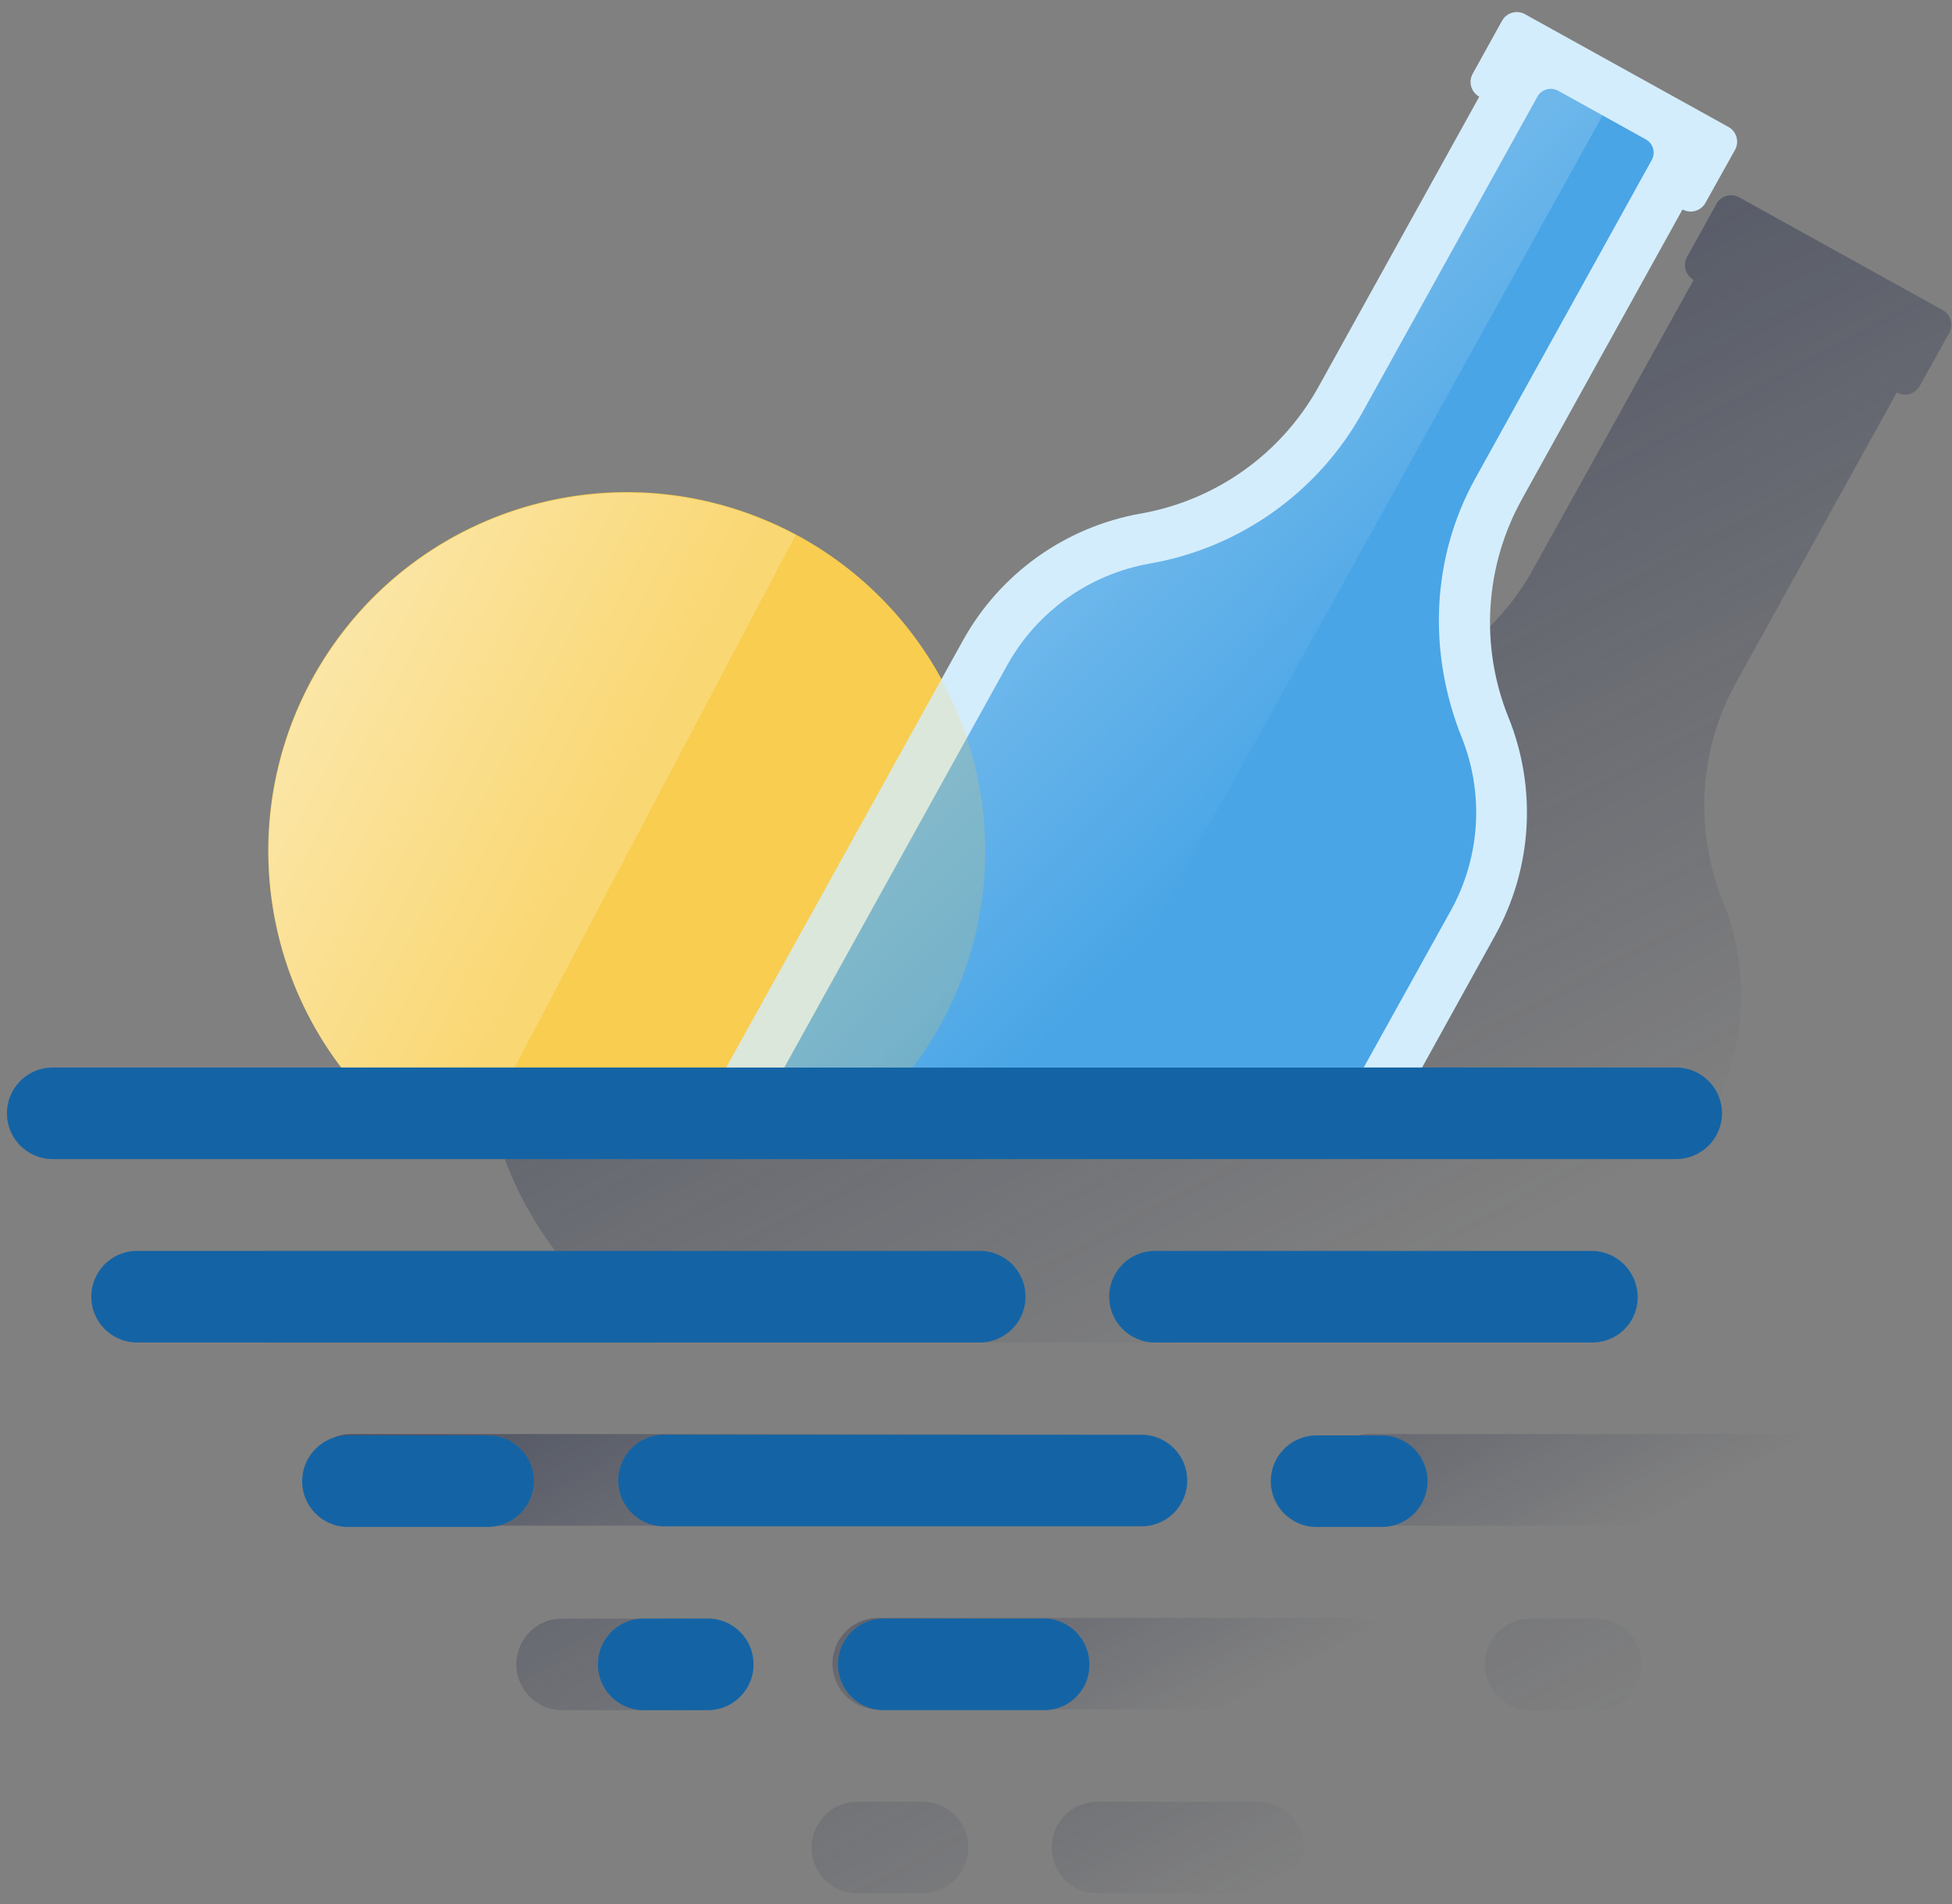 <?xml version="1.0" encoding="UTF-8"?>
<svg width="121px" height="118px" viewBox="0 0 121 118" version="1.1" xmlns="http://www.w3.org/2000/svg" xmlns:xlink="http://www.w3.org/1999/xlink">
    <rect x="0" y="0" width="121" height="118" fill="#808080" stroke="none"/>
    <title>Objects/Empty-State-Day</title>
    <defs>
        <linearGradient x1="28.139%" y1="24.479%" x2="78.782%" y2="87.623%" id="linearGradient-1">
            <stop stop-color="#1C2645" stop-opacity="0.5" offset="0%"></stop>
            <stop stop-color="#1C2645" stop-opacity="0" offset="100%"></stop>
        </linearGradient>
        <linearGradient x1="-2.122%" y1="40.388%" x2="82.823%" y2="56.052%" id="linearGradient-2">
            <stop stop-color="#1C2645" stop-opacity="0.5" offset="0%"></stop>
            <stop stop-color="#1C2645" stop-opacity="0" offset="100%"></stop>
        </linearGradient>
        <linearGradient x1="-80.867%" y1="7.361%" x2="73.255%" y2="57.576%" id="linearGradient-3">
            <stop stop-color="#1C2645" stop-opacity="0.5" offset="0%"></stop>
            <stop stop-color="#1C2645" stop-opacity="0" offset="100%"></stop>
        </linearGradient>
        <linearGradient x1="-190.162%" y1="-127.211%" x2="181.194%" y2="147.102%" id="linearGradient-4">
            <stop stop-color="#1C2645" stop-opacity="0.5" offset="0%"></stop>
            <stop stop-color="#1C2645" stop-opacity="0" offset="100%"></stop>
        </linearGradient>
        <linearGradient x1="-62.005%" y1="16.099%" x2="80.524%" y2="59.245%" id="linearGradient-5">
            <stop stop-color="#1C2645" stop-opacity="0.5" offset="0%"></stop>
            <stop stop-color="#1C2645" stop-opacity="0" offset="100%"></stop>
        </linearGradient>
        <linearGradient x1="-248.79%" y1="-154.172%" x2="92.358%" y2="78.924%" id="linearGradient-6">
            <stop stop-color="#1C2645" stop-opacity="0.5" offset="0%"></stop>
            <stop stop-color="#1C2645" stop-opacity="0" offset="100%"></stop>
        </linearGradient>
        <linearGradient x1="-476.338%" y1="-528.142%" x2="98.949%" y2="103.777%" id="linearGradient-7">
            <stop stop-color="#1C2645" stop-opacity="0.5" offset="0%"></stop>
            <stop stop-color="#1C2645" stop-opacity="0" offset="100%"></stop>
        </linearGradient>
        <linearGradient x1="-406.068%" y1="-450.961%" x2="169.219%" y2="180.942%" id="linearGradient-8">
            <stop stop-color="#1C2645" stop-opacity="0.5" offset="0%"></stop>
            <stop stop-color="#1C2645" stop-opacity="0" offset="100%"></stop>
        </linearGradient>
        <linearGradient x1="15.848%" y1="30.541%" x2="66.718%" y2="60.026%" id="linearGradient-9">
            <stop stop-color="#FFFFFF" stop-opacity="0.5" offset="0%"></stop>
            <stop stop-color="#FFFFFF" stop-opacity="0.2" offset="100%"></stop>
        </linearGradient>
        <linearGradient x1="43.519%" y1="43.618%" x2="65.272%" y2="69.63%" id="linearGradient-10">
            <stop stop-color="#FFFFFF" stop-opacity="0.2" offset="0%"></stop>
            <stop stop-color="#FFFFFF" stop-opacity="0" offset="100%"></stop>
        </linearGradient>
    </defs>
    <g id="2.2)-FICHERO---1-país" stroke="none" stroke-width="1" fill="none" fill-rule="evenodd">
        <g id="MODAL---No-encuentra-fichero" transform="translate(-346, -256)">
            <g id="Group-2" transform="translate(221, 244)">
                <g id="empty-states-day" transform="translate(114, 0)">
                    <rect id="Rectangle" x="0" y="0" width="132" height="132"></rect>
                    <g transform="translate(11.22, 12.54)" fill-rule="nonzero" id="Path">
                        <path d="M117.355,23.79 C117.598,23.925 117.884,23.957 118.151,23.881 C118.418,23.804 118.643,23.625 118.777,23.382 L120.607,20.101 C120.743,19.858 120.776,19.572 120.7,19.304 C120.623,19.037 120.443,18.811 120.2,18.676 L107.599,11.694 C107.356,11.558 107.069,11.525 106.802,11.602 C106.534,11.678 106.308,11.858 106.174,12.102 L104.357,15.382 C104.222,15.625 104.19,15.911 104.266,16.178 C104.343,16.445 104.522,16.67 104.765,16.805 L94.794,34.77 C92.494,38.919 88.444,41.807 83.772,42.631 C79.1,43.456 75.05,46.345 72.75,50.495 L71.409,52.913 C69.328,49.119 66.188,46.011 62.372,43.97 C62.152,43.852 61.927,43.737 61.702,43.627 L61.321,43.444 C61.14,43.361 60.963,43.279 60.78,43.201 C60.597,43.123 60.461,43.063 60.298,42.997 C60.136,42.932 59.935,42.851 59.749,42.78 L59.394,42.649 C59.133,42.558 58.871,42.469 58.61,42.388 L58.299,42.299 C58.076,42.231 57.852,42.168 57.624,42.108 L57.386,42.043 C57.099,41.97 56.806,41.904 56.513,41.842 L56.233,41.784 C55.933,41.724 55.629,41.669 55.326,41.622 L55.146,41.596 C54.863,41.554 54.578,41.52 54.293,41.489 L54.095,41.468 C53.773,41.434 53.449,41.41 53.125,41.392 L52.911,41.392 C52.571,41.376 52.231,41.366 51.888,41.366 L51.888,41.366 C39.623,41.376 29.685,51.322 29.685,63.587 C29.685,64.04 29.704,64.487 29.73,64.934 C29.756,65.381 29.798,65.896 29.858,66.371 L29.873,66.473 C29.91,66.735 29.947,67.012 29.991,67.279 C29.991,67.323 30.009,67.368 30.017,67.412 C30.627,70.892 32.061,74.176 34.2,76.988 L16.24,76.988 C14.706,77.035 13.487,78.291 13.487,79.826 C13.487,81.36 14.706,82.617 16.24,82.664 L116.966,82.664 C118,82.695 118.97,82.161 119.496,81.27 C120.023,80.379 120.023,79.272 119.496,78.382 C118.97,77.491 118,76.957 116.966,76.988 L101.196,76.988 L105.737,68.795 C108.037,64.646 108.342,59.681 106.566,55.282 L106.566,55.282 C104.788,50.883 105.092,45.917 107.392,41.768 L117.355,23.79 Z" fill="url(#linearGradient-1)"></path>
                        <path d="M76.617,91.291 C76.663,89.731 75.457,88.419 73.898,88.334 L21.469,88.334 C19.935,88.381 18.716,89.637 18.716,91.172 C18.716,92.706 19.935,93.963 21.469,94.01 L73.657,94.01 C75.219,94.057 76.532,92.85 76.617,91.291 L76.617,91.291 Z" fill="url(#linearGradient-2)"></path>
                        <path d="M111.813,88.334 L84.57,88.334 C83.036,88.381 81.817,89.637 81.817,91.172 C81.817,92.706 83.036,93.963 84.57,94.01 L111.855,94.01 C112.611,93.988 113.326,93.661 113.838,93.105 C114.349,92.548 114.615,91.808 114.574,91.053 C114.494,89.57 113.297,88.391 111.813,88.334 Z" fill="url(#linearGradient-3)"></path>
                        <path d="M43.319,99.769 L34.54,99.769 C33.006,99.816 31.787,101.072 31.787,102.607 C31.787,104.141 33.006,105.398 34.54,105.445 L43.319,105.445 C44.353,105.476 45.323,104.942 45.849,104.051 C46.376,103.16 46.376,102.053 45.849,101.162 C45.323,100.271 44.353,99.738 43.319,99.769 L43.319,99.769 Z" fill="url(#linearGradient-4)"></path>
                        <path d="M83.9,99.73 L54.343,99.73 C52.776,99.664 51.452,100.881 51.386,102.449 C51.321,104.016 52.538,105.34 54.105,105.405 L83.908,105.405 C85.442,105.359 86.661,104.102 86.661,102.568 C86.661,101.033 85.442,99.776 83.908,99.73 L83.9,99.73 Z" fill="url(#linearGradient-5)"></path>
                        <path d="M77.869,111.123 L67.723,111.123 C66.189,111.169 64.97,112.426 64.97,113.961 C64.97,115.495 66.189,116.752 67.723,116.798 L77.869,116.798 C78.626,116.776 79.341,116.45 79.853,115.892 C80.365,115.335 80.63,114.595 80.588,113.839 C80.516,112.369 79.339,111.194 77.869,111.123 Z" fill="url(#linearGradient-6)"></path>
                        <path d="M98.783,99.769 L94.572,99.769 C93.038,99.816 91.819,101.072 91.819,102.607 C91.819,104.141 93.038,105.398 94.572,105.445 L98.783,105.445 C100.317,105.398 101.536,104.141 101.536,102.607 C101.536,101.072 100.317,99.816 98.783,99.769 L98.783,99.769 Z" fill="url(#linearGradient-7)"></path>
                        <path d="M57.052,111.123 L52.84,111.123 C51.306,111.169 50.087,112.426 50.087,113.961 C50.087,115.495 51.306,116.752 52.84,116.798 L57.052,116.798 C58.585,116.752 59.805,115.495 59.805,113.961 C59.805,112.426 58.585,111.169 57.052,111.123 L57.052,111.123 Z" fill="url(#linearGradient-8)"></path>
                        <path d="M60.85,52.228 C60.87,42.538 54.609,33.952 45.377,31.01 C36.144,28.067 26.069,31.447 20.479,39.361 C14.888,47.276 15.071,57.901 20.93,65.619 L56.354,65.619 C59.276,61.767 60.855,57.063 60.85,52.228 Z" fill="#F8CD50"></path>
                        <path d="M49.096,32.626 C39.897,27.707 28.513,29.856 21.74,37.791 C14.966,45.725 14.631,57.305 20.933,65.619 L31.675,65.619 L49.096,32.626 Z" fill="url(#linearGradient-9)"></path>
                        <path d="M92.459,57.436 C94.761,53.286 95.064,48.319 93.286,43.92 L93.286,43.92 C91.511,39.522 91.815,34.558 94.114,30.409 L104.075,12.439 C104.318,12.574 104.605,12.607 104.872,12.53 C105.14,12.453 105.366,12.272 105.499,12.028 L107.329,8.75 C107.465,8.507 107.497,8.22 107.42,7.952 C107.343,7.685 107.163,7.459 106.919,7.325 L94.31,0.34 C94.067,0.205 93.78,0.172 93.513,0.249 C93.245,0.326 93.02,0.506 92.886,0.75 L91.069,4.029 C90.933,4.272 90.9,4.558 90.977,4.826 C91.053,5.093 91.233,5.319 91.476,5.453 L81.513,23.427 C79.215,27.576 75.165,30.465 70.494,31.288 C65.823,32.112 61.773,35 59.472,39.149 L44.796,65.619 L87.931,65.619 L92.459,57.436 Z" fill="#D4EDFC"></path>
                        <path d="M89.704,55.907 C91.543,52.604 91.792,48.648 90.381,45.141 C88.29,39.912 88.494,34.046 91.225,29.121 L101.319,10.909 L102.166,9.38 C102.288,9.161 102.318,8.903 102.249,8.662 C102.18,8.421 102.017,8.217 101.798,8.096 L96.365,5.085 C96.146,4.963 95.888,4.933 95.647,5.002 C95.406,5.071 95.202,5.234 95.082,5.453 L94.232,6.983 L84.272,24.953 C81.522,29.938 76.661,33.408 71.054,34.388 C67.312,35.046 64.066,37.357 62.22,40.678 L48.398,65.619 L84.313,65.619 L89.704,55.907 Z" fill="#49A5E6"></path>
                        <path d="M99.121,6.612 L96.365,5.085 C96.146,4.963 95.888,4.933 95.647,5.002 C95.406,5.071 95.202,5.234 95.082,5.453 L94.232,6.983 L84.272,24.953 C81.522,29.938 76.661,33.408 71.054,34.388 C67.312,35.046 64.066,37.357 62.22,40.678 L48.398,65.619 L66.403,65.619 L99.121,6.612 Z" fill="url(#linearGradient-10)"></path>
                        <path d="M60.39,82.658 C61.404,82.701 62.364,82.2 62.908,81.344 C63.452,80.487 63.498,79.405 63.028,78.506 C62.558,77.606 61.644,77.026 60.631,76.983 L8.191,76.983 C6.657,77.029 5.438,78.286 5.438,79.821 C5.438,81.355 6.657,82.612 8.191,82.658 L60.39,82.658 Z" fill="#1464A5"></path>
                        <path d="M98.535,76.983 L71.289,76.983 C69.755,77.029 68.536,78.286 68.536,79.821 C68.536,81.355 69.755,82.612 71.289,82.658 L98.577,82.658 C99.333,82.637 100.048,82.311 100.56,81.754 C101.071,81.197 101.336,80.457 101.293,79.702 C101.213,78.219 100.018,77.041 98.535,76.983 L98.535,76.983 Z" fill="#1464A5"></path>
                        <path d="M32.877,91.257 C32.873,89.692 31.606,88.424 30.041,88.418 L21.262,88.418 C19.728,88.464 18.509,89.721 18.509,91.256 C18.509,92.79 19.728,94.047 21.262,94.093 L30.041,94.093 C31.598,94.072 32.856,92.815 32.877,91.257 L32.877,91.257 Z" fill="#1464A5"></path>
                        <path d="M70.622,94.054 C72.156,94.008 73.375,92.751 73.375,91.216 C73.375,89.682 72.156,88.425 70.622,88.379 L41.065,88.379 C40.051,88.336 39.092,88.838 38.548,89.694 C38.004,90.551 37.959,91.633 38.429,92.532 C38.899,93.432 39.813,94.012 40.827,94.054 L70.63,94.054 L70.622,94.054 Z" fill="#1464A5"></path>
                        <path d="M64.591,99.769 L54.445,99.769 C52.924,99.834 51.725,101.086 51.725,102.608 C51.725,104.13 52.924,105.382 54.445,105.447 L64.591,105.447 C65.349,105.425 66.065,105.097 66.577,104.538 C67.089,103.979 67.352,103.237 67.307,102.48 C67.237,101.01 66.061,99.833 64.591,99.761 L64.591,99.769 Z" fill="#1464A5"></path>
                        <path d="M85.505,88.418 L81.304,88.418 C79.771,88.464 78.551,89.721 78.551,91.256 C78.551,92.79 79.771,94.047 81.304,94.093 L85.516,94.093 C87.05,94.047 88.269,92.79 88.269,91.256 C88.269,89.721 87.05,88.464 85.516,88.418 L85.505,88.418 Z" fill="#1464A5"></path>
                        <path d="M43.774,99.769 L39.562,99.769 C38.041,99.834 36.842,101.086 36.842,102.608 C36.842,104.13 38.041,105.382 39.562,105.447 L43.774,105.447 C45.294,105.382 46.493,104.13 46.493,102.608 C46.493,101.086 45.294,99.834 43.774,99.769 L43.774,99.769 Z" fill="#1464A5"></path>
                        <path d="M106.527,68.468 C106.527,66.898 105.257,65.624 103.688,65.619 L2.962,65.619 C1.428,65.665 0.209,66.922 0.209,68.456 C0.209,69.991 1.428,71.248 2.962,71.294 L103.688,71.294 C105.248,71.289 106.514,70.029 106.527,68.468 L106.527,68.468 Z" fill="#1464A5"></path>
                        <path d="M58.131,41.567 L44.798,65.619 L56.356,65.619 C61.626,58.648 62.322,49.236 58.134,41.567 L58.131,41.567 Z" fill="#F8CD50" opacity="0.2"></path>
                    </g>
                </g>
            </g>
        </g>
    </g>
</svg>